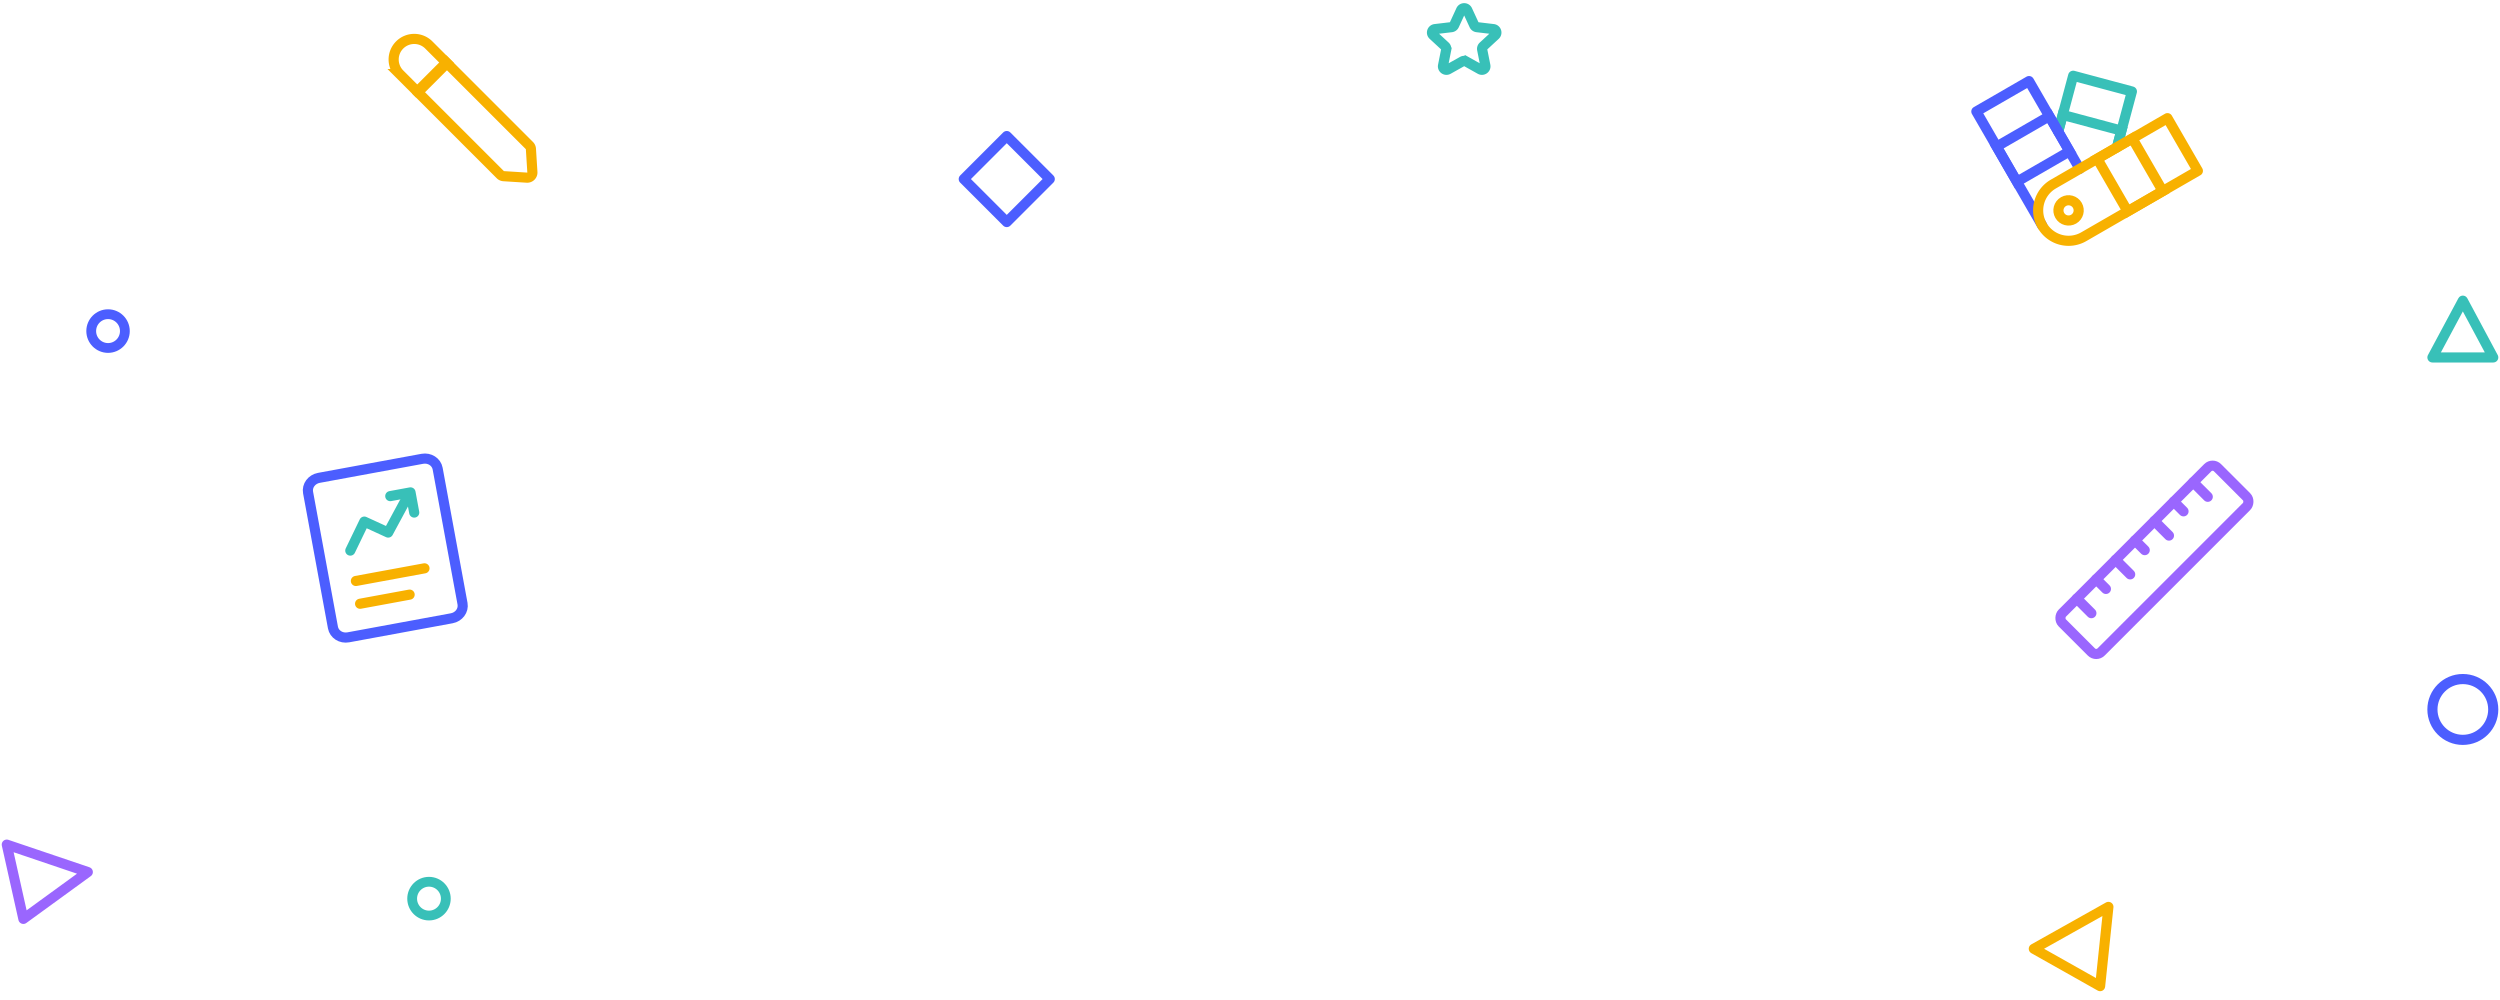 <svg width="740" height="296" fill="none" xmlns="http://www.w3.org/2000/svg"><path fill-rule="evenodd" clip-rule="evenodd" d="M2 250l24 8.123L6.917 272 2 250z" stroke="#9A66FE" stroke-width="2.981" stroke-linecap="round" stroke-linejoin="round"/><path fill-rule="evenodd" clip-rule="evenodd" d="M602 280.835l22.096-12.4-2.457 23.467L602 280.835z" stroke="#F8B100" stroke-width="2.981" stroke-linecap="round" stroke-linejoin="round"/><path fill-rule="evenodd" clip-rule="evenodd" d="M131.962 266c0 2.76-2.231 5-4.981 5-2.749 0-4.981-2.24-4.981-5s2.232-5 4.981-5c2.75 0 4.981 2.24 4.981 5z" stroke="#38C0B8" stroke-width="2.898" stroke-linejoin="round"/><path fill-rule="evenodd" clip-rule="evenodd" d="M36.962 98c0 2.76-2.231 5-4.98 5-2.75 0-4.982-2.24-4.982-5s2.232-5 4.981-5c2.75 0 4.981 2.24 4.981 5z" stroke="#4C5EFF" stroke-width="2.898" stroke-linejoin="round"/><path fill-rule="evenodd" clip-rule="evenodd" d="M285.272 53L298 65.728 310.728 53 298 40.272 285.272 53zM729 219v0c-4.969 0-9-4.031-9-9s4.031-9 9-9 9 4.031 9 9-4.031 9-9 9z" stroke="#4C5EFF" stroke-width="3" stroke-linecap="round" stroke-linejoin="round"/><path fill-rule="evenodd" clip-rule="evenodd" d="M738 105.8h-18l9-16.8 9 16.8z" stroke="#38C0B8" stroke-width="3" stroke-linecap="round" stroke-linejoin="round"/><path d="M432.463 3.032c.369-.8 1.505-.8 1.874 0l2.037 4.416c.151.326.46.55.816.593l4.83.573c.874.103 1.226 1.185.579 1.783l-3.571 3.302a1.033 1.033 0 00-.311.959l.948 4.77c.171.864-.748 1.532-1.517 1.102l-4.244-2.376a1.032 1.032 0 00-1.008 0l-4.244 2.376c-.769.43-1.688-.238-1.517-1.102l.948-4.77a1.033 1.033 0 00-.311-.96l-3.571-3.301c-.647-.598-.295-1.68.579-1.783l4.83-.573c.356-.042.665-.267.816-.593l2.037-4.416z" stroke="#38C0B8" stroke-width="3"/><path fill-rule="evenodd" clip-rule="evenodd" d="M123.689 27.302l-5.382-5.383a6.089 6.089 0 010-8.613v0a6.09 6.09 0 018.612 0l5.383 5.383-8.613 8.613z" stroke="#F8B100" stroke-width="3"/><path d="M123.505 27.117l24.59 24.59c.261.262.61.419.979.442l6.897.436c.914.058 1.672-.7 1.614-1.614l-.435-6.897a1.524 1.524 0 00-.443-.98l-24.59-24.59-8.612 8.613z" stroke="#F8B100" stroke-width="3"/><rect x="654.934" y="137" width="16.24" height="64.96" rx="2.03" transform="rotate(45 654.934 137)" stroke="#9A66FE" stroke-width="3"/><path d="M649.191 142.742l4.307 4.306M643.451 148.483l2.871 2.871M637.709 154.226l4.306 4.306M631.967 159.967l2.871 2.871M626.225 165.709l4.306 4.306M614.742 177.192l4.306 4.307M620.482 171.45l2.871 2.871" stroke="#9A66FE" stroke-width="3" stroke-linecap="round" stroke-linejoin="round"/><path d="M626.611 43.617l4.432-16.538-17.387-4.659-4.431 16.538" stroke="#38C0B8" stroke-width="3" stroke-linecap="round" stroke-linejoin="round"/><path d="M626.619 43.587l1.318-4.917-17.387-4.659-1.325 4.947" stroke="#38C0B8" stroke-width="3"/><path d="M604.5 66.775L585 33l15.588-9 15 25.98" stroke="#4C5EFF" stroke-width="3" stroke-linecap="round" stroke-linejoin="round"/><path stroke="#4C5EFF" stroke-width="3" d="M597 53.785l-6-10.393 15.589-9 6 10.393z"/><path fill-rule="evenodd" clip-rule="evenodd" d="M604.5 66.775a9 9 0 0012.294 3.294l33.775-19.5-9-15.589-33.775 19.5a9 9 0 00-3.294 12.295v0z" stroke="#F8B100" stroke-width="3" stroke-linecap="round" stroke-linejoin="round"/><path stroke="#F8B100" stroke-width="3" d="M620.784 46.98l10.392-6 9 15.589-10.392 6z"/><circle cx="612.294" cy="62.275" r="3" transform="rotate(-30 612.294 62.275)" stroke="#F8B100" stroke-width="3"/><path d="M103.689 162.975l4.145-8.581 7.065 3.242 5.689-10.557" stroke="#38C0B8" stroke-width="3" stroke-linecap="round" stroke-linejoin="round"/><path d="M105.344 171.967l20.305-3.741M106.586 178.711l14.665-2.702" stroke="#F8B100" stroke-width="3" stroke-linecap="round" stroke-linejoin="round"/><path fill-rule="evenodd" clip-rule="evenodd" d="M133.702 183.012l-30.615 5.64c-2.136.393-4.167-.906-4.535-2.901l-7.364-39.979c-.368-1.995 1.067-3.933 3.203-4.326l30.616-5.64c2.137-.393 4.168.906 4.536 2.901l7.364 39.979c.368 1.995-1.067 3.933-3.205 4.326z" stroke="#4C5EFF" stroke-width="3" stroke-linecap="round" stroke-linejoin="round"/><path d="M115.521 146.851l5.988-1.103 1.1 5.971" stroke="#38C0B8" stroke-width="3" stroke-linecap="round" stroke-linejoin="round"/></svg>